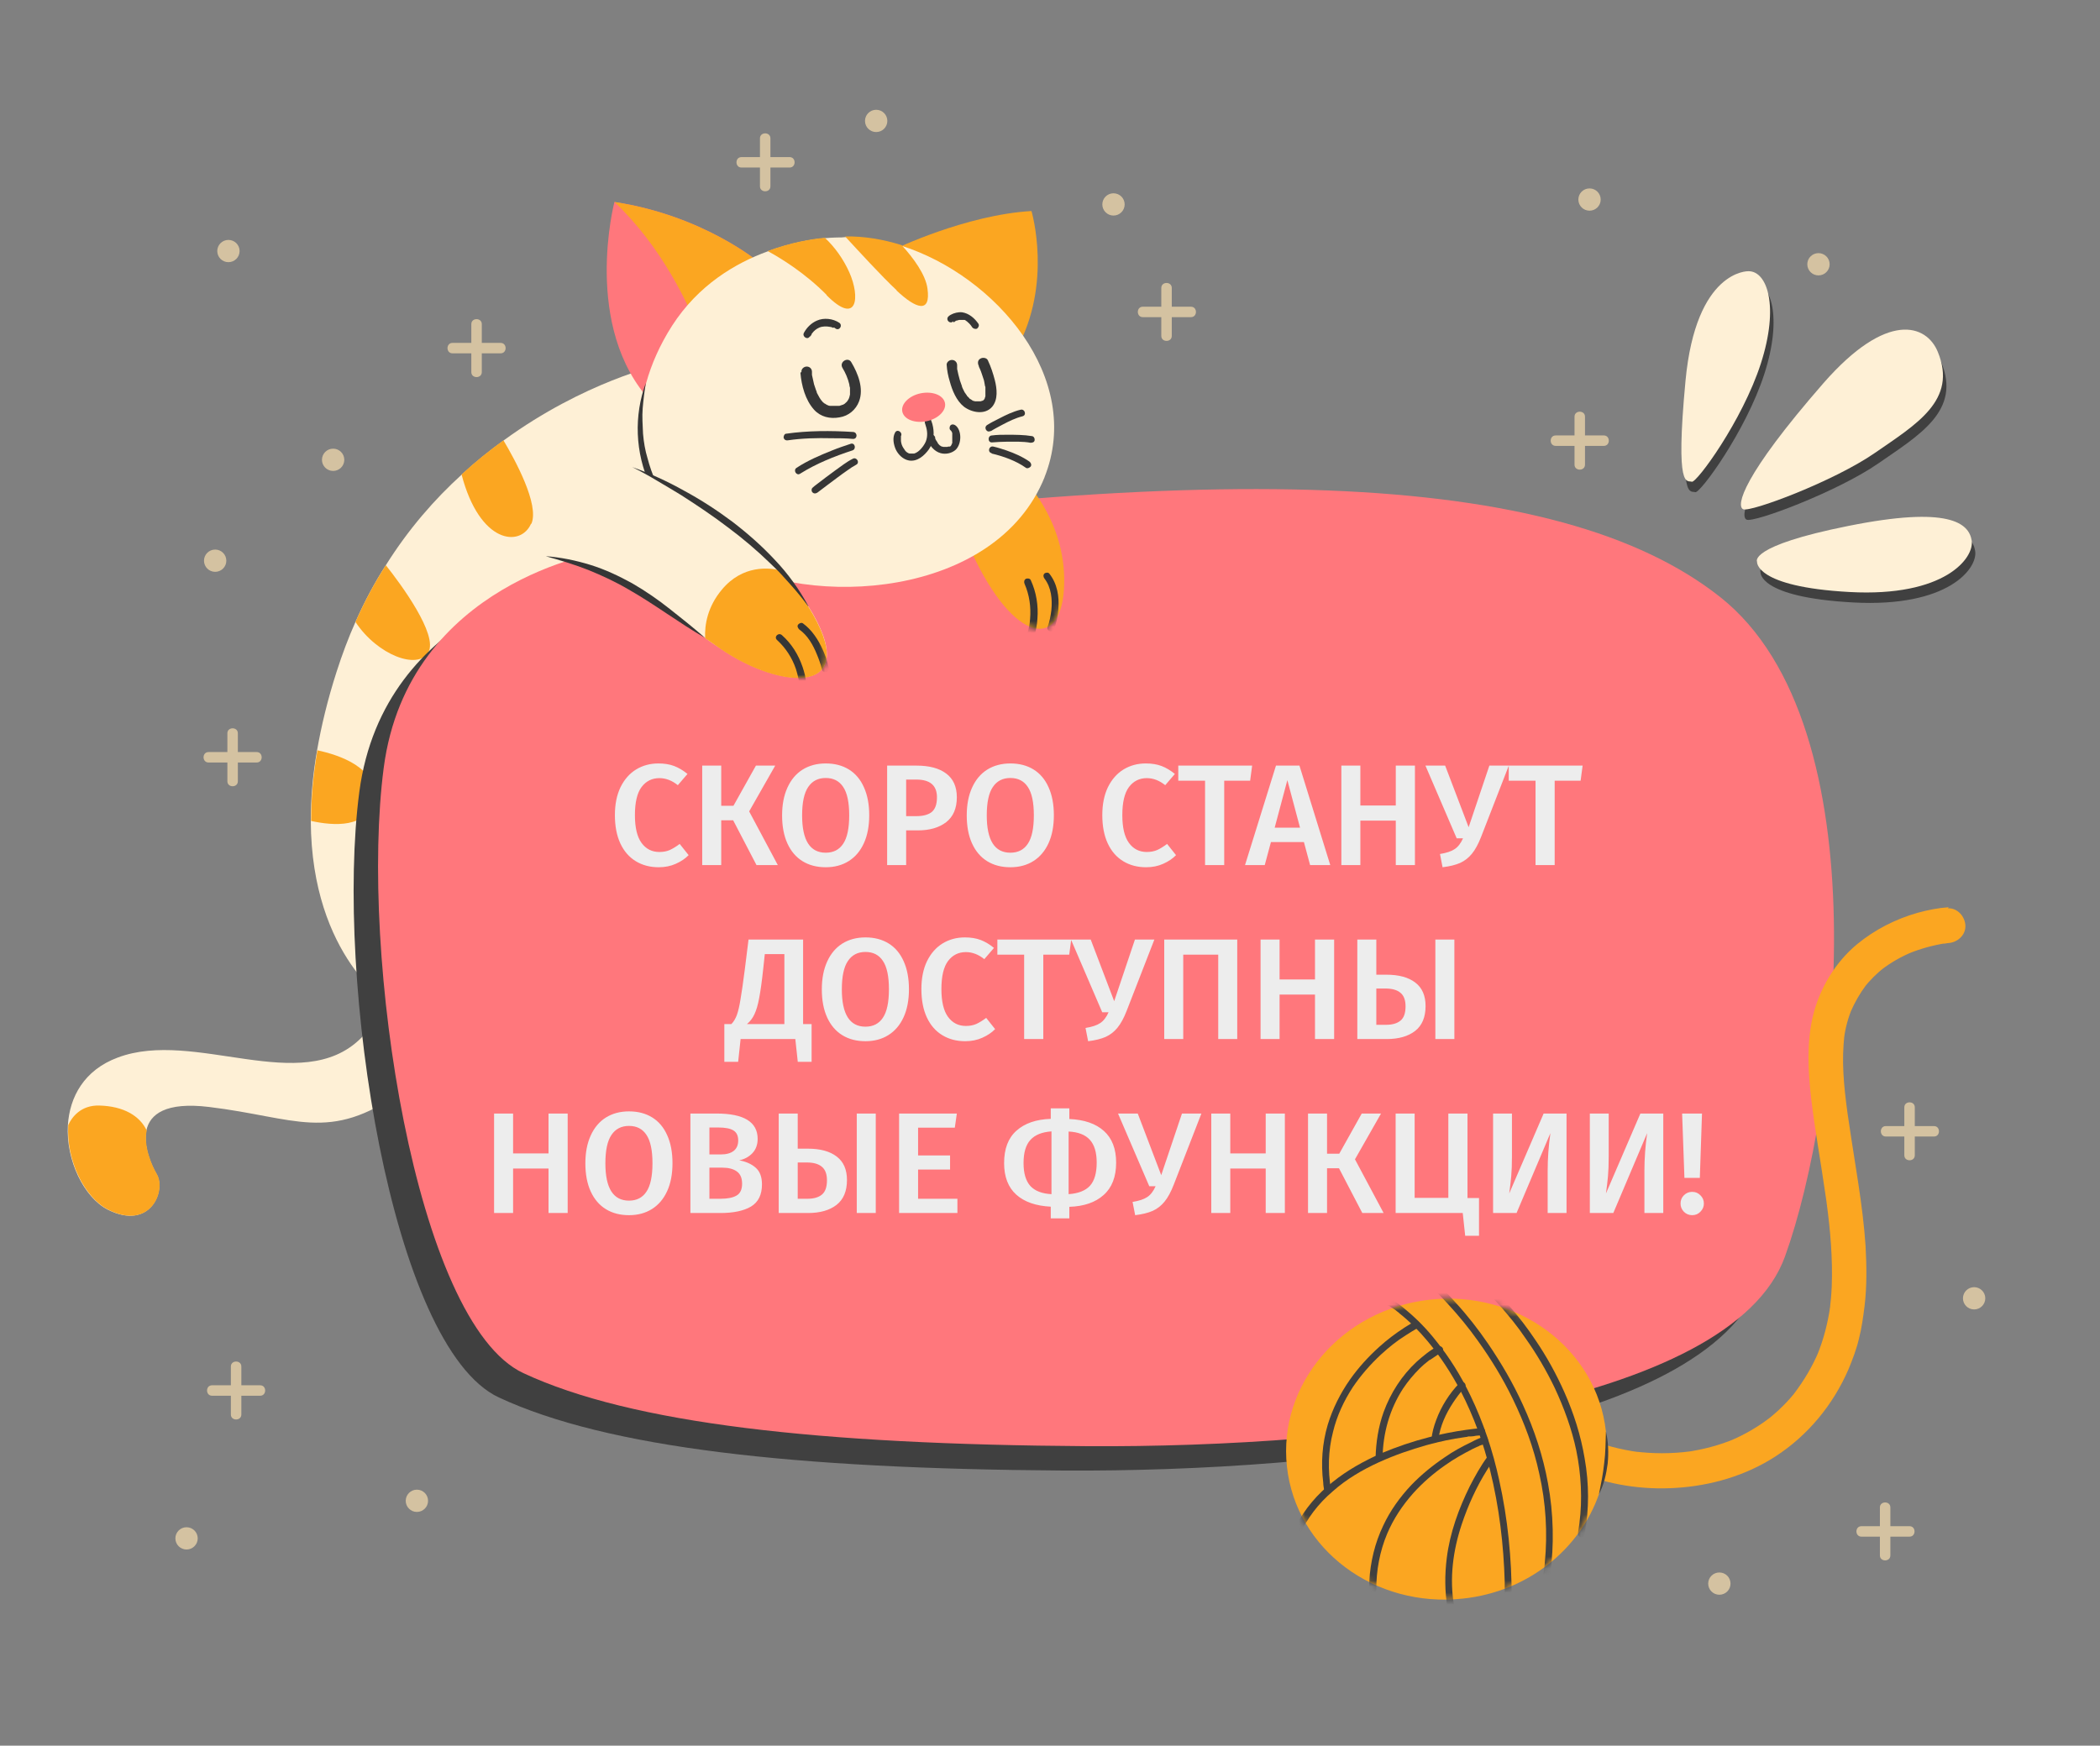 <svg width="350" height="291" viewBox="0 0 350 291" fill="none" xmlns="http://www.w3.org/2000/svg">
<rect x="0" y="0" width="350" height="291" fill="#808080" stroke="none"/>
<path d="M167.143 76.765C168.171 76.765 169.004 75.934 169.004 74.909C169.004 73.884 168.171 73.053 167.143 73.053C166.115 73.053 165.282 73.884 165.282 74.909C165.282 75.934 166.115 76.765 167.143 76.765Z" fill="#D4C2A1"/>
<path d="M329.021 218.285C330.049 218.285 330.882 217.454 330.882 216.429C330.882 215.404 330.049 214.573 329.021 214.573C327.993 214.573 327.16 215.404 327.16 216.429C327.16 217.454 327.993 218.285 329.021 218.285Z" fill="#D4C2A1"/>
<path d="M303.079 45.909C304.107 45.909 304.94 45.078 304.94 44.053C304.94 43.028 304.107 42.197 303.079 42.197C302.051 42.197 301.217 43.028 301.217 44.053C301.217 45.078 302.051 45.909 303.079 45.909Z" fill="#D4C2A1"/>
<path d="M286.56 265.845C287.588 265.845 288.421 265.014 288.421 263.989C288.421 262.964 287.588 262.133 286.56 262.133C285.532 262.133 284.698 262.964 284.698 263.989C284.698 265.014 285.532 265.845 286.56 265.845Z" fill="#D4C2A1"/>
<path d="M55.522 78.505C56.55 78.505 57.383 77.674 57.383 76.649C57.383 75.624 56.55 74.793 55.522 74.793C54.493 74.793 53.66 75.624 53.66 76.649C53.66 77.674 54.493 78.505 55.522 78.505Z" fill="#D4C2A1"/>
<path d="M35.861 95.325C36.889 95.325 37.722 94.495 37.722 93.469C37.722 92.444 36.889 91.613 35.861 91.613C34.833 91.613 33.999 92.444 33.999 93.469C33.999 94.495 34.833 95.325 35.861 95.325Z" fill="#D4C2A1"/>
<path d="M185.582 35.933C186.61 35.933 187.443 35.102 187.443 34.077C187.443 33.052 186.61 32.221 185.582 32.221C184.554 32.221 183.721 33.052 183.721 34.077C183.721 35.102 184.554 35.933 185.582 35.933Z" fill="#D4C2A1"/>
<path d="M146.029 22.013C147.057 22.013 147.89 21.183 147.89 20.157C147.89 19.132 147.057 18.301 146.029 18.301C145.001 18.301 144.167 19.132 144.167 20.157C144.167 21.183 145.001 22.013 146.029 22.013Z" fill="#D4C2A1"/>
<path d="M69.481 252.041C70.509 252.041 71.343 251.21 71.343 250.185C71.343 249.16 70.509 248.329 69.481 248.329C68.454 248.329 67.62 249.16 67.62 250.185C67.62 251.21 68.454 252.041 69.481 252.041Z" fill="#D4C2A1"/>
<path d="M31.091 258.305C32.119 258.305 32.953 257.474 32.953 256.449C32.953 255.424 32.119 254.593 31.091 254.593C30.063 254.593 29.23 255.424 29.23 256.449C29.23 257.474 30.063 258.305 31.091 258.305Z" fill="#D4C2A1"/>
<path d="M264.921 35.121C265.949 35.121 266.783 34.291 266.783 33.265C266.783 32.24 265.949 31.409 264.921 31.409C263.893 31.409 263.06 32.24 263.06 33.265C263.06 34.291 263.893 35.121 264.921 35.121Z" fill="#D4C2A1"/>
<path d="M38.071 43.705C39.099 43.705 39.933 42.874 39.933 41.849C39.933 40.824 39.099 39.993 38.071 39.993C37.043 39.993 36.21 40.824 36.21 41.849C36.21 42.874 37.043 43.705 38.071 43.705Z" fill="#D4C2A1"/>
<path d="M78.555 54.029V62.033C78.555 63.135 80.3 63.135 80.3 62.033V54.029C80.3 52.927 78.555 52.927 78.555 54.029Z" fill="#D4C2A1"/>
<path d="M75.414 58.901H83.441C84.546 58.901 84.546 57.161 83.441 57.161H75.414C74.309 57.161 74.309 58.901 75.414 58.901Z" fill="#D4C2A1"/>
<path d="M126.659 23.057V31.061C126.659 32.163 128.404 32.163 128.404 31.061V23.057C128.404 21.955 126.659 21.955 126.659 23.057Z" fill="#D4C2A1"/>
<path d="M123.576 27.929H131.603C132.709 27.929 132.709 26.189 131.603 26.189H123.576C122.471 26.189 122.471 27.929 123.576 27.929Z" fill="#D4C2A1"/>
<path d="M193.551 47.997V56.001C193.551 57.103 195.296 57.103 195.296 56.001V47.997C195.296 46.895 193.551 46.895 193.551 47.997Z" fill="#D4C2A1"/>
<path d="M190.468 52.869H198.495C199.6 52.869 199.6 51.129 198.495 51.129H190.468C189.363 51.129 189.363 52.869 190.468 52.869Z" fill="#D4C2A1"/>
<path d="M37.897 122.237V130.241C37.897 131.343 39.642 131.343 39.642 130.241V122.237C39.642 121.135 37.897 121.135 37.897 122.237Z" fill="#D4C2A1"/>
<path d="M34.756 127.109H42.783C43.888 127.109 43.888 125.369 42.783 125.369H34.756C33.651 125.369 33.651 127.109 34.756 127.109Z" fill="#D4C2A1"/>
<path d="M38.478 227.797V235.801C38.478 236.903 40.224 236.903 40.224 235.801V227.797C40.224 226.695 38.478 226.695 38.478 227.797Z" fill="#D4C2A1"/>
<path d="M35.338 232.669H43.365C44.47 232.669 44.47 230.929 43.365 230.929H35.338C34.233 230.929 34.233 232.669 35.338 232.669Z" fill="#D4C2A1"/>
<path d="M262.42 69.457V77.461C262.42 78.563 264.165 78.563 264.165 77.461V69.457C264.165 68.355 262.42 68.355 262.42 69.457Z" fill="#D4C2A1"/>
<path d="M259.279 74.329H267.306C268.411 74.329 268.411 72.589 267.306 72.589H259.279C258.174 72.589 258.174 74.329 259.279 74.329Z" fill="#D4C2A1"/>
<path d="M317.388 184.587V192.591C317.388 193.693 319.133 193.693 319.133 192.591V184.587C319.133 183.485 317.388 183.485 317.388 184.587Z" fill="#D4C2A1"/>
<path d="M314.305 189.459H322.332C323.437 189.459 323.437 187.719 322.332 187.719H314.305C313.2 187.719 313.2 189.459 314.305 189.459Z" fill="#D4C2A1"/>
<path d="M313.316 251.287V259.291C313.316 260.393 315.061 260.393 315.061 259.291V251.287C315.061 250.185 313.316 250.185 313.316 251.287Z" fill="#D4C2A1"/>
<path d="M310.233 256.159H318.26C319.365 256.159 319.365 254.419 318.26 254.419H310.233C309.128 254.419 309.128 256.159 310.233 256.159Z" fill="#D4C2A1"/>
<path d="M291.968 46.953C291.968 46.953 283.243 46.663 281.498 65.223C279.753 83.783 281.789 81.753 282.545 82.043C283.302 82.333 290.98 71.893 294.062 62.323C297.145 52.753 295.109 46.953 292.027 46.953H291.968Z" fill="#404040"/>
<path d="M323.553 60.409C321.692 55.827 315.119 53.449 304.474 65.629C290.922 81.173 289.933 86.045 291.096 86.625C292.259 87.205 306.219 81.985 313.083 77.229C319.947 72.473 326.869 68.471 323.553 60.409Z" fill="#404040"/>
<path d="M293.423 95.383C293.423 95.383 291.852 92.773 308.662 89.409C325.414 86.045 328.73 88.945 329.195 91.845C329.661 94.745 324.716 101.299 308.837 100.429C292.957 99.559 293.423 95.383 293.423 95.383Z" fill="#404040"/>
<path d="M291.387 45.213C291.387 45.213 282.662 44.923 280.917 63.483C279.172 82.043 281.208 80.013 281.964 80.303C282.72 80.593 290.398 70.153 293.481 60.583C296.564 51.013 294.528 45.213 291.445 45.213H291.387Z" fill="#FEF0D6"/>
<path d="M322.972 58.669C321.11 54.087 314.537 51.709 303.893 63.889C290.34 79.433 289.351 84.305 290.515 84.885C291.678 85.465 305.638 80.245 312.502 75.489C319.365 70.733 326.287 66.731 322.972 58.669Z" fill="#FEF0D6"/>
<path d="M292.841 93.643C292.841 93.643 291.271 91.033 308.081 87.669C324.833 84.305 328.148 87.205 328.614 90.105C329.079 93.005 324.135 99.559 308.255 98.689C292.376 97.819 292.841 93.643 292.841 93.643Z" fill="#FEF0D6"/>
<path d="M74.774 143.755C80.533 152.455 79.37 173.103 66.922 181.977C54.823 190.561 49.297 186.269 34.814 184.529C27.601 183.659 24.984 185.747 24.402 188.415C23.82 191.083 25.274 194.331 26.089 195.723C27.718 198.449 25.042 205.235 17.945 201.639C13.99 199.609 10.966 193.403 11.315 187.545C11.605 182.905 13.99 178.381 19.632 176.293C32.429 171.479 50.228 182.847 60.116 173.103C70.005 163.359 64.828 146.365 64.828 146.365L74.774 143.871V143.755Z" fill="#FEF0D6"/>
<path d="M24.46 188.415C23.878 191.083 25.333 194.331 26.147 195.723C27.776 198.449 25.1 205.235 18.004 201.639C14.048 199.609 11.024 193.403 11.373 187.545C11.954 186.269 13.467 184.181 16.608 184.297C20.563 184.413 23.297 185.979 24.46 188.473V188.415Z" fill="#FBA621"/>
<path d="M140.735 86.335L65.177 167.651C65.177 167.651 51.915 159.647 51.798 136.853C51.798 133.315 52.089 129.371 52.845 125.079C53.543 121.077 54.59 116.669 56.103 111.971C57.033 109.071 58.08 106.287 59.244 103.677C60.756 100.255 62.443 97.123 64.304 94.223C68.085 88.191 72.448 83.203 76.984 79.085C79.311 76.939 81.638 75.083 83.965 73.401C97.401 63.599 109.965 60.815 109.965 60.815L140.793 86.335H140.735Z" fill="#FEF0D6"/>
<path d="M88.501 87.321C86.756 91.265 79.951 90.685 76.926 79.085C79.253 76.939 81.58 75.083 83.906 73.401C85.768 76.533 89.956 84.131 88.56 87.321H88.501Z" fill="#FBA621"/>
<path d="M71.4 108.723C69.714 111.739 62.908 109.245 59.244 103.677C60.756 100.255 62.443 97.123 64.304 94.223C66.805 97.355 73.029 105.823 71.4 108.723Z" fill="#FBA621"/>
<path d="M62.152 133.257C61.338 138.129 55.521 137.665 51.856 136.853C51.856 133.315 52.147 129.371 52.903 125.079C56.452 125.833 63.083 127.979 62.21 133.257H62.152Z" fill="#FBA621"/>
<path d="M96.238 96.079C96.238 96.079 63.955 101.009 59.883 132.039C55.812 163.069 65.118 224.549 83.15 232.959C101.182 241.369 132.301 244.849 177.089 245.139C221.878 245.429 284.407 238.469 293.423 213.529C302.439 188.589 309.709 125.079 282.662 103.619C255.614 82.159 197.448 80.129 96.238 96.079Z" fill="#404040"/>
<path d="M100.309 92.019C100.309 92.019 68.027 96.949 63.955 127.979C59.884 159.009 69.19 220.489 87.222 228.899C105.254 237.309 136.373 240.789 181.161 241.079C225.949 241.369 288.479 234.409 297.494 209.469C306.51 184.529 313.781 121.019 286.734 99.559C259.686 78.099 201.519 76.069 100.309 92.019Z" fill="#FF777C"/>
<path d="M171.215 80.593C171.215 80.593 178.02 87.669 177.322 98.283C176.624 108.897 168.307 106.751 161.327 90.685L171.273 80.593H171.215Z" fill="#FBA621"/>
<mask id="mask0_177_333" style="mask-type:luminance" maskUnits="userSpaceOnUse" x="161" y="80" width="17" height="25">
<path d="M171.215 80.593C171.215 80.593 178.02 87.669 177.322 98.283C176.624 108.897 168.307 106.751 161.327 90.685L171.273 80.593H171.215Z" fill="white"/>
</mask>
<g mask="url(#mask0_177_333)">
<path d="M172.32 106.113C172.669 105.185 172.844 104.141 172.902 103.155C173.076 100.951 172.727 98.748 171.797 96.718C171.68 96.427 171.273 96.37 170.982 96.486C170.691 96.659 170.633 97.007 170.75 97.297C171.564 99.153 171.855 101.183 171.68 103.213C171.622 104.083 171.448 104.953 171.157 105.765C170.924 106.461 172.029 106.751 172.262 106.055L172.32 106.113Z" fill="#363636"/>
<path d="M175.694 104.837C176.101 103.793 176.334 102.633 176.392 101.531C176.566 99.444 176.217 97.297 174.879 95.615C174.705 95.383 174.24 95.442 174.065 95.615C173.832 95.847 173.891 96.195 174.065 96.427C175.228 97.936 175.403 99.907 175.228 101.705C175.112 102.633 174.938 103.619 174.589 104.547C174.472 104.837 174.705 105.185 174.996 105.243C175.345 105.359 175.577 105.127 175.694 104.837Z" fill="#363636"/>
</g>
<path d="M149.053 41.559C149.053 41.559 160.919 35.817 171.913 35.179C171.913 35.179 175.519 47.301 169.353 58.321L149.053 41.559Z" fill="#FBA621"/>
<path d="M126.543 43.763L116.887 56.233L108.569 67.021C96.936 54.551 102.404 33.671 102.404 33.671C117.294 35.933 126.543 43.763 126.543 43.763Z" fill="#FF777C"/>
<path d="M126.543 43.763L116.887 56.233C114.851 50.839 110.314 41.153 102.404 33.671C117.294 35.933 126.543 43.763 126.543 43.763Z" fill="#FBA621"/>
<path d="M174.123 79.491C165.98 99.791 134.802 101.531 120.493 93.005C116.363 90.511 113.106 87.495 110.779 84.015C106.882 78.157 105.719 71.081 107.697 63.831C108.569 60.699 109.965 57.509 112.001 54.319C116.363 47.533 122.529 43.879 127.939 41.907C131.836 40.457 135.326 39.877 137.478 39.703C138.874 39.587 139.688 39.587 139.688 39.587C140.095 39.587 140.444 39.587 140.852 39.529C143.934 39.471 147.134 39.993 150.275 40.979C165.921 45.967 180.696 63.077 174.065 79.607L174.123 79.491Z" fill="#FEF0D6"/>
<path d="M120.493 93.005C117.876 91.729 115.491 90.047 113.397 88.017C112.35 86.973 111.419 85.871 110.547 84.711C109.733 83.493 108.976 82.217 108.337 80.883C107.115 78.215 106.417 75.315 106.301 72.357C106.184 69.457 106.65 66.499 107.639 63.831C107.406 65.223 107.231 66.673 107.115 68.065C106.999 69.457 107.115 70.907 107.173 72.299C107.29 73.691 107.522 75.083 107.929 76.417C108.278 77.751 108.744 79.085 109.325 80.361C110.489 82.913 112.059 85.233 113.979 87.379C115.898 89.467 118.05 91.323 120.377 93.005H120.493Z" fill="#363636"/>
<path d="M137.769 49.157C134.162 45.503 130.091 43.009 127.938 41.849C131.836 40.399 135.326 39.819 137.478 39.645C139.106 41.153 140.561 43.183 141.549 45.387C143.411 49.563 142.887 54.377 137.769 49.215V49.157Z" fill="#FBA621"/>
<path d="M149.46 48.403C147.017 46.141 142.829 41.559 140.852 39.413C143.934 39.355 147.134 39.877 150.275 40.863C152.194 42.951 154.288 45.793 154.579 48.113C155.161 52.347 152.659 51.477 149.402 48.403H149.46Z" fill="#FBA621"/>
<path d="M135.035 56.117C135.035 56.059 135.093 56.001 135.151 55.943C135.151 55.885 135.268 55.827 135.268 55.711C135.268 55.711 135.268 55.653 135.326 55.595C135.675 55.131 136.024 54.841 136.547 54.609C137.071 54.377 137.769 54.377 138.351 54.493C138.467 54.493 138.641 54.551 138.758 54.609C138.758 54.609 138.99 54.725 138.874 54.609C138.874 54.609 138.932 54.609 138.99 54.609C139.107 54.609 139.165 54.725 139.281 54.783C139.921 55.189 140.503 54.203 139.863 53.797C138.816 53.101 137.304 52.927 136.14 53.449C135.21 53.855 134.453 54.609 133.988 55.479C133.639 56.117 134.628 56.755 134.977 56.059L135.035 56.117Z" fill="#363636"/>
<path d="M158.942 53.739C158.825 53.797 159.058 53.623 158.942 53.739C159 53.739 159.116 53.623 159.174 53.565C159.232 53.565 159.291 53.507 159.349 53.449C159.349 53.449 159.349 53.449 159.291 53.449C159.291 53.449 159.349 53.449 159.407 53.449C159.523 53.449 159.756 53.333 159.872 53.333C159.872 53.333 159.989 53.333 160.047 53.333C160.163 53.333 160.221 53.333 160.338 53.333C160.338 53.333 160.454 53.333 160.512 53.333C160.512 53.333 160.628 53.333 160.687 53.333H160.745C160.861 53.333 160.977 53.449 161.036 53.507C161.094 53.507 161.152 53.565 161.21 53.623C161.152 53.623 161.326 53.681 161.326 53.739C161.617 53.971 161.85 54.261 162.024 54.551C162.199 54.783 162.548 54.899 162.839 54.783C163.071 54.609 163.246 54.261 163.071 53.971C162.432 53.043 161.501 52.231 160.338 52.057C159.698 51.999 159 52.173 158.476 52.463C158.36 52.521 158.185 52.637 158.069 52.753C157.836 52.985 157.836 53.333 158.069 53.565C158.302 53.797 158.651 53.797 158.883 53.565L158.942 53.739Z" fill="#363636"/>
<path d="M133.406 62.149C133.581 64.295 134.221 66.673 135.675 68.297C136.78 69.515 138.35 69.863 139.921 69.573C141.433 69.341 142.655 68.297 143.178 66.905C143.993 64.759 143.004 62.265 141.899 60.409C141.375 59.423 139.863 60.293 140.386 61.279C140.91 62.149 141.317 63.077 141.55 64.063C141.55 64.237 141.608 64.469 141.666 64.643C141.666 64.527 141.666 64.759 141.666 64.817C141.666 64.933 141.666 65.049 141.666 65.107C141.666 65.281 141.666 65.455 141.666 65.629C141.666 65.687 141.666 65.861 141.666 65.687C141.666 65.803 141.666 65.861 141.608 65.977C141.608 66.093 141.55 66.267 141.491 66.383C141.491 66.267 141.491 66.557 141.491 66.383C141.491 66.441 141.433 66.557 141.375 66.615C141.317 66.731 141.259 66.847 141.142 66.963C141.084 67.021 141.026 67.079 140.968 67.137C140.968 67.137 140.852 67.195 140.852 67.253C140.735 67.369 140.968 67.195 140.852 67.253C140.735 67.311 140.619 67.427 140.444 67.485C140.386 67.485 140.328 67.485 140.27 67.543C140.154 67.543 139.979 67.659 139.863 67.659C139.805 67.659 139.688 67.659 139.63 67.659C139.456 67.659 139.572 67.659 139.63 67.659C139.456 67.659 139.339 67.659 139.165 67.659C138.99 67.659 138.874 67.659 138.699 67.659C138.641 67.659 138.525 67.659 138.467 67.659C138.641 67.659 138.467 67.659 138.35 67.659C138.176 67.659 138.06 67.601 137.943 67.543C137.769 67.543 138.06 67.601 137.943 67.543C137.885 67.543 137.827 67.485 137.711 67.427C137.711 67.427 137.594 67.369 137.536 67.311C137.478 67.311 137.362 67.137 137.478 67.311C137.362 67.195 137.245 67.137 137.129 67.021C137.013 66.905 136.954 66.789 136.838 66.673C136.838 66.615 136.722 66.557 136.722 66.499C136.547 66.267 136.431 65.977 136.256 65.687C136.256 65.629 136.198 65.571 136.14 65.513C136.14 65.513 136.14 65.455 136.14 65.397C136.082 65.223 136.024 65.107 135.966 64.933C135.849 64.643 135.791 64.353 135.675 64.063C135.558 63.541 135.442 63.019 135.326 62.497C135.326 62.381 135.326 62.323 135.326 62.207C135.326 62.033 135.326 62.439 135.326 62.265C135.326 62.265 135.326 62.207 135.326 62.149C135.326 62.091 135.326 62.033 135.326 61.975C135.326 61.511 134.977 61.105 134.453 61.105C133.988 61.105 133.523 61.511 133.581 61.975L133.406 62.149Z" fill="#363636"/>
<path d="M157.778 60.815C157.836 61.743 158.011 62.671 158.301 63.599C158.709 65.107 159.407 66.789 160.628 67.775C161.908 68.761 164.118 69.225 165.34 67.833C166.387 66.615 166.154 64.759 165.805 63.367C165.514 62.265 165.165 61.163 164.642 60.061C164.467 59.655 163.827 59.539 163.42 59.771C162.955 60.003 162.897 60.525 163.129 60.989C163.129 61.047 163.129 61.105 163.187 61.163C163.071 60.931 163.246 61.337 163.187 61.163C163.187 61.279 163.246 61.337 163.304 61.453C163.536 61.975 163.711 62.555 163.885 63.077C164.002 63.367 164.06 63.715 164.118 64.063C164.118 64.237 164.176 64.353 164.234 64.527C164.234 64.585 164.234 64.701 164.234 64.759C164.234 64.527 164.234 64.759 164.234 64.875C164.234 65.223 164.234 65.513 164.234 65.861C164.234 65.919 164.234 65.977 164.234 66.035C164.234 66.151 164.118 66.325 164.118 66.441C164.118 66.209 164.118 66.383 164.118 66.441C164.118 66.441 164.06 66.557 164.002 66.615C163.944 66.731 164.118 66.499 164.002 66.615C164.002 66.615 163.885 66.731 163.827 66.789C163.885 66.789 163.944 66.615 163.827 66.789C163.595 66.847 163.769 66.789 163.827 66.789C163.653 66.789 163.536 66.905 163.362 66.905C163.595 66.905 163.362 66.905 163.246 66.905C163.187 66.905 163.071 66.905 163.013 66.905C163.013 66.905 162.722 66.905 162.838 66.905C162.955 66.905 162.664 66.905 162.606 66.905C162.548 66.905 162.431 66.905 162.373 66.847C162.373 66.847 162.315 66.847 162.257 66.847C162.14 66.847 162.373 66.905 162.257 66.847C162.082 66.789 161.966 66.673 161.791 66.557C161.791 66.557 161.733 66.557 161.675 66.499C161.617 66.499 161.559 66.383 161.501 66.325C161.384 66.209 161.268 66.093 161.152 65.977C161.152 65.977 161.152 65.919 161.093 65.861C161.035 65.745 161.21 65.977 161.093 65.861C161.093 65.803 160.977 65.745 160.977 65.687C160.861 65.513 160.744 65.397 160.686 65.223C160.628 65.049 160.512 64.933 160.454 64.759C160.454 64.701 160.395 64.585 160.337 64.527C160.337 64.527 160.337 64.469 160.337 64.411C160.337 64.469 160.337 64.527 160.337 64.411C160.221 64.063 160.105 63.773 159.988 63.425C159.814 62.787 159.639 62.149 159.523 61.511C159.523 61.395 159.523 61.279 159.523 61.163C159.523 61.047 159.523 61.395 159.523 61.221V61.105C159.523 61.047 159.523 60.931 159.523 60.873C159.523 60.409 159.174 60.003 158.65 60.003C158.185 60.003 157.72 60.409 157.778 60.873V60.815Z" fill="#363636"/>
<path d="M142.189 72.009C138.467 71.777 134.686 71.777 131.021 72.299C130.731 72.299 130.556 72.763 130.614 72.995C130.731 73.343 131.021 73.459 131.312 73.401C133.697 73.053 136.14 72.995 138.583 73.053C139.805 73.053 140.968 73.053 142.189 73.169C142.946 73.169 142.946 72.067 142.189 72.009Z" fill="#363636"/>
<path d="M141.782 73.981C140.735 74.329 139.688 74.677 138.7 75.083C136.664 75.895 134.628 76.765 132.767 77.983C132.127 78.389 132.767 79.375 133.348 78.969C136.024 77.287 139.049 76.069 142.073 75.083C142.771 74.851 142.48 73.749 141.782 73.981Z" fill="#363636"/>
<path d="M136.256 82.101C136.896 81.637 137.303 81.289 137.943 80.825C139.048 80.013 140.154 79.143 141.259 78.389C141.724 78.041 142.189 77.751 142.713 77.461C143.353 77.113 142.771 76.127 142.131 76.475C141.084 76.997 140.154 77.751 139.165 78.448C138.118 79.201 137.071 80.013 136.082 80.767C135.849 80.942 135.617 81.115 135.442 81.289C135.209 81.463 135.209 81.927 135.442 82.101C135.675 82.333 136.024 82.275 136.256 82.101Z" fill="#363636"/>
<path d="M165.107 71.893C165.747 71.487 166.445 71.139 167.085 70.791C168.19 70.211 169.237 69.689 170.4 69.399C171.157 69.225 170.808 68.123 170.11 68.297C168.888 68.587 167.667 69.167 166.561 69.747C165.863 70.095 165.165 70.443 164.526 70.849C163.886 71.255 164.467 72.241 165.107 71.835V71.893Z" fill="#363636"/>
<path d="M165.34 73.749C166.154 73.691 166.969 73.633 167.783 73.633C169.063 73.633 170.517 73.575 171.738 73.807C172.029 73.807 172.378 73.749 172.436 73.401C172.495 73.111 172.32 72.763 172.029 72.705C170.633 72.473 169.237 72.473 167.841 72.473C167.027 72.473 166.154 72.473 165.34 72.589C164.584 72.589 164.584 73.807 165.34 73.749Z" fill="#363636"/>
<path d="M165.282 75.605C167.259 76.069 169.353 76.823 170.982 77.983C171.215 78.157 171.622 77.983 171.796 77.751C171.971 77.461 171.796 77.113 171.564 76.939C170.4 76.127 169.062 75.547 167.725 75.083C167.027 74.851 166.329 74.619 165.572 74.445C164.816 74.271 164.525 75.373 165.282 75.547V75.605Z" fill="#363636"/>
<path d="M154.521 73.169C154.87 74.213 155.684 75.257 156.789 75.547C157.662 75.779 158.651 75.547 159.291 74.967C159.814 74.445 160.047 73.633 160.047 72.879C160.047 72.183 159.814 71.313 159.232 70.907C159 70.733 158.651 70.675 158.418 70.907C158.244 71.081 158.185 71.545 158.418 71.719C158.418 71.719 158.476 71.777 158.534 71.835C158.476 71.719 158.593 71.893 158.534 71.835C158.534 71.835 158.709 72.125 158.709 72.183C158.709 72.183 158.709 72.241 158.709 72.299C158.709 72.299 158.709 72.415 158.709 72.473C158.709 72.531 158.709 72.589 158.709 72.647C158.709 72.647 158.709 72.705 158.709 72.763C158.709 72.647 158.709 72.937 158.709 72.763C158.709 72.879 158.709 73.053 158.709 73.169C158.709 73.227 158.709 73.285 158.709 73.401C158.709 73.285 158.709 73.517 158.709 73.401C158.709 73.401 158.709 73.459 158.709 73.517C158.709 73.575 158.709 73.633 158.709 73.749C158.709 73.865 158.709 73.807 158.709 73.865C158.709 73.923 158.651 73.981 158.593 74.039C158.593 74.039 158.593 74.097 158.593 74.155C158.593 74.155 158.476 74.271 158.476 74.329C158.476 74.329 158.36 74.445 158.302 74.445C158.302 74.445 158.244 74.445 158.185 74.445C158.185 74.445 158.185 74.445 158.127 74.445C158.069 74.445 157.953 74.445 157.895 74.503H157.778C157.662 74.503 157.604 74.503 157.487 74.503C157.487 74.503 157.429 74.503 157.371 74.503C157.371 74.503 157.371 74.503 157.313 74.503C157.255 74.503 157.138 74.503 157.08 74.445C157.08 74.445 157.022 74.445 156.964 74.445C156.848 74.445 157.08 74.503 156.964 74.445C156.906 74.445 156.848 74.387 156.789 74.329C156.789 74.329 156.731 74.329 156.673 74.271C156.557 74.213 156.499 74.097 156.382 73.981C156.382 73.981 156.266 73.865 156.266 73.807C156.266 73.807 156.266 73.749 156.208 73.691C156.091 73.517 155.917 73.285 155.859 73.053C155.859 72.995 155.917 73.227 155.859 73.053C155.859 73.053 155.859 72.995 155.859 72.937C155.859 72.937 155.859 72.937 155.859 72.879C155.742 72.589 155.452 72.357 155.161 72.473C154.87 72.589 154.637 72.879 154.754 73.169H154.521Z" fill="#363636"/>
<path d="M153.823 69.747C153.881 69.863 153.939 69.979 153.998 70.095C153.998 70.153 154.056 70.211 154.114 70.269C154.114 70.269 154.23 70.501 154.114 70.385C154.172 70.559 154.23 70.733 154.288 70.965C154.579 71.835 154.637 72.763 154.288 73.633C154.056 74.155 153.707 74.619 153.3 75.025C153.125 75.199 152.892 75.373 152.66 75.489C152.543 75.547 152.485 75.547 152.369 75.605C152.369 75.605 152.311 75.605 152.253 75.605C152.253 75.605 152.02 75.605 152.136 75.605C152.02 75.605 151.962 75.605 151.845 75.605C151.845 75.605 151.729 75.605 151.671 75.605C151.438 75.605 151.438 75.547 151.206 75.431C150.973 75.315 150.74 74.967 150.566 74.677C150.333 74.329 150.217 73.981 150.159 73.517C150.159 73.459 150.159 73.401 150.159 73.285C150.159 73.169 150.159 73.111 150.159 72.995C150.159 72.995 150.159 72.879 150.159 72.821C150.159 72.821 150.159 72.763 150.159 72.705C150.159 72.589 150.159 72.821 150.159 72.705C150.508 72.067 149.519 71.429 149.17 72.125C148.704 72.995 148.937 74.097 149.286 74.909C149.693 75.779 150.508 76.591 151.496 76.765C152.892 76.997 154.056 75.953 154.812 74.909C155.568 73.807 155.743 72.473 155.51 71.197C155.394 70.501 155.103 69.747 154.696 69.109C154.288 68.471 153.3 69.109 153.707 69.689L153.823 69.747Z" fill="#363636"/>
<path d="M157.488 67.137C157.779 68.413 156.383 69.805 154.463 70.211C152.485 70.617 150.682 69.921 150.391 68.645C150.101 67.369 151.497 65.977 153.416 65.571C155.394 65.165 157.197 65.861 157.488 67.137Z" fill="#FF777C"/>
<path d="M90.887 92.715C102.636 94.687 108.569 99.965 117.527 106.345C118.283 106.925 119.098 107.447 119.97 108.027C130.324 115.161 144.051 115.973 134.686 101.009C133.348 98.863 131.778 96.891 130.149 95.035C120.086 83.841 105.37 77.809 105.37 77.809" fill="#FEF0D6"/>
<path d="M119.97 108.085C119.156 107.505 118.342 106.925 117.527 106.403C117.411 104.141 117.934 101.125 120.319 98.283C123.809 94.107 128.23 94.629 130.149 95.093C131.836 96.949 133.349 98.921 134.686 101.067C144.051 116.031 130.266 115.219 119.97 108.085Z" fill="#FBA621"/>
<mask id="mask1_177_333" style="mask-type:luminance" maskUnits="userSpaceOnUse" x="117" y="94" width="21" height="20">
<path d="M119.97 108.085C119.156 107.505 118.342 106.925 117.527 106.403C117.411 104.141 117.934 101.125 120.319 98.283C123.809 94.107 128.23 94.629 130.149 95.093C131.836 96.949 133.349 98.921 134.686 101.067C144.051 116.031 130.266 115.219 119.97 108.085Z" fill="white"/>
</mask>
<g mask="url(#mask1_177_333)">
<path d="M134.338 113.943C134.338 113.015 134.047 112.029 133.756 111.159C133.058 109.129 131.953 107.331 130.324 105.881C129.742 105.359 128.928 106.171 129.51 106.693C130.964 108.027 132.011 109.651 132.651 111.507C132.825 112.087 133 112.725 133.116 113.305V113.421C133.116 113.479 133.116 113.595 133.116 113.653C133.116 113.711 133.116 113.769 133.116 113.827C133.116 114.581 134.338 114.581 134.279 113.827L134.338 113.943Z" fill="#363636"/>
<path d="M138.118 111.217C137.886 110.231 137.537 109.245 137.129 108.317C136.373 106.635 135.326 105.011 133.814 103.909C133.581 103.735 133.174 103.909 133 104.141C132.825 104.431 133 104.721 133.232 104.953C134.628 105.939 135.501 107.505 136.141 109.071C136.49 109.883 136.78 110.753 137.013 111.623C137.188 112.377 138.293 112.029 138.118 111.333V111.217Z" fill="#363636"/>
</g>
<path d="M90.887 92.715C93.388 92.889 95.947 93.411 98.39 94.165C100.833 94.919 103.16 96.021 105.37 97.239C107.581 98.515 109.675 99.965 111.652 101.531C113.63 103.097 115.608 104.663 117.527 106.345C115.317 105.069 113.223 103.677 111.129 102.285C109.035 100.893 106.941 99.501 104.789 98.283C102.636 97.007 100.368 95.963 98.099 95.035C95.773 94.107 93.388 93.411 90.945 92.715H90.887Z" fill="#363636"/>
<path d="M134.686 101.067C133.755 99.791 132.767 98.573 131.72 97.413C131.196 96.833 130.673 96.253 130.149 95.673C129.626 95.093 129.044 94.571 128.462 93.991C126.194 91.787 123.809 89.757 121.308 87.901C118.807 85.987 116.189 84.247 113.572 82.565C112.234 81.753 110.896 80.941 109.5 80.129C108.162 79.317 106.766 78.563 105.37 77.867C108.337 78.911 111.245 80.245 114.037 81.811C116.829 83.319 119.505 85.059 122.064 86.973C124.565 88.887 127.008 91.033 129.16 93.353C131.371 95.673 133.232 98.283 134.744 101.067H134.686Z" fill="#363636"/>
<path d="M324.775 151.237C323.03 151.353 321.285 151.701 319.598 152.165C315.934 153.209 312.502 154.949 309.535 157.385C305.871 160.401 303.253 164.809 302.148 169.391C301.101 173.857 301.334 178.555 301.857 183.079C302.497 188.473 303.486 193.809 304.242 199.145C304.358 199.783 304.417 200.479 304.533 201.117C304.533 200.885 304.475 200.595 304.417 200.363C305.057 205.061 305.464 209.759 305.289 214.457C305.231 215.791 305.115 217.067 304.94 218.401C304.94 218.169 304.998 217.879 305.057 217.647C304.649 220.489 303.951 223.273 302.846 225.941C302.963 225.709 303.021 225.477 303.137 225.245C302.09 227.739 300.694 230.117 299.007 232.321C299.182 232.147 299.298 231.915 299.473 231.741C298.018 233.655 296.273 235.337 294.412 236.787C294.587 236.613 294.819 236.497 294.994 236.323C292.958 237.889 290.747 239.165 288.421 240.151C288.653 240.035 288.886 239.977 289.119 239.861C286.501 240.963 283.768 241.659 280.917 242.065C281.15 242.065 281.441 242.007 281.673 241.949C278.591 242.355 275.392 242.355 272.309 241.949C272.541 241.949 272.832 242.007 273.065 242.065C270.215 241.659 267.365 240.963 264.689 239.861C264.049 239.571 263.002 239.861 262.42 240.151C261.839 240.499 261.257 241.195 261.082 241.891C260.908 242.645 260.966 243.457 261.373 244.153C261.839 244.849 262.362 245.197 263.118 245.487C268.179 247.517 273.763 248.387 279.231 248.039C285.105 247.691 290.922 246.009 295.866 242.819C301.334 239.281 305.522 234.177 308.081 228.261C308.779 226.579 309.419 224.897 309.826 223.157C310.292 221.359 310.524 219.561 310.757 217.763C311.164 214.399 311.106 211.035 310.931 207.729C310.466 200.769 309.128 193.925 308.139 187.023C308.023 186.269 307.907 185.457 307.79 184.703C307.79 184.935 307.849 185.225 307.907 185.457C307.325 181.165 306.86 176.699 307.441 172.407C307.441 172.639 307.383 172.929 307.325 173.161C307.558 171.363 308.023 169.623 308.721 167.999C308.605 168.231 308.546 168.463 308.43 168.695C309.128 167.071 310.001 165.563 311.048 164.171C310.873 164.345 310.757 164.577 310.582 164.751C311.629 163.417 312.851 162.199 314.13 161.213C313.956 161.387 313.723 161.503 313.549 161.677C315.119 160.459 316.864 159.473 318.668 158.719C318.435 158.835 318.202 158.893 317.97 159.009C320.064 158.139 322.216 157.559 324.426 157.211C324.193 157.211 323.903 157.269 323.67 157.327C324.019 157.327 324.31 157.269 324.659 157.211C326.171 157.153 327.625 155.935 327.567 154.311C327.509 152.803 326.287 151.353 324.659 151.411L324.775 151.237Z" fill="#FBA621"/>
<path d="M267.655 238.643C267.83 240.209 267.83 241.775 267.713 243.283C267.539 245.255 267.132 247.227 266.492 249.083C263.293 258.247 254.684 265.323 243.865 266.483C229.149 268.107 216.003 258.305 214.491 244.501C212.978 230.755 223.623 218.285 238.281 216.661C252.939 215.037 266.143 224.839 267.655 238.643Z" fill="#FBA621"/>
<mask id="mask2_177_333" style="mask-type:luminance" maskUnits="userSpaceOnUse" x="214" y="216" width="54" height="51">
<path d="M267.655 238.643C269.167 252.389 258.523 264.859 243.865 266.483C229.149 268.107 216.003 258.305 214.491 244.501C212.978 230.755 223.623 218.285 238.281 216.661C252.939 215.037 266.143 224.839 267.655 238.643Z" fill="white"/>
</mask>
<g mask="url(#mask2_177_333)">
<path d="M231.359 217.589C231.534 217.705 231.708 217.821 231.883 217.937C232.115 218.053 232.29 218.227 232.522 218.343C232.639 218.459 232.755 218.517 232.871 218.633C232.93 218.633 232.988 218.749 233.104 218.807C232.93 218.691 233.162 218.807 233.22 218.923C234.907 220.257 236.478 221.823 237.874 223.505C239.968 225.999 241.887 228.899 243.458 231.915C245.61 236.091 247.239 240.557 248.344 245.081C249.856 251.171 250.612 257.493 250.787 263.757C250.787 264.627 250.787 265.555 250.787 266.425C250.787 267.179 251.95 267.179 251.95 266.425C251.95 259.813 251.31 253.201 249.856 246.705C248.809 241.891 247.239 237.135 245.086 232.669C243.516 229.421 241.596 226.289 239.328 223.505C237.874 221.649 236.245 219.967 234.442 218.459C233.686 217.821 232.871 217.125 231.941 216.661C231.301 216.313 230.719 217.299 231.359 217.647V217.589Z" fill="#404040"/>
<path d="M239.154 215.153C239.91 215.849 240.608 216.603 241.306 217.357C243.109 219.329 244.796 221.359 246.308 223.505C248.518 226.579 250.496 229.827 252.125 233.191C254.044 237.135 255.615 241.311 256.545 245.661C257.651 250.533 257.941 255.521 257.476 260.451C257.418 261.089 257.36 261.727 257.243 262.365C257.243 262.655 257.302 263.003 257.651 263.061C257.941 263.119 258.349 262.945 258.349 262.655C259.047 257.551 258.93 252.331 258 247.285C257.185 242.761 255.731 238.353 253.812 234.177C252.183 230.581 250.205 227.217 247.995 223.969C246.366 221.591 244.563 219.271 242.585 217.125C241.713 216.197 240.899 215.211 239.91 214.341C239.386 213.819 238.514 214.631 239.095 215.153H239.154Z" fill="#404040"/>
<path d="M248.227 215.791C248.867 216.429 249.449 217.067 250.031 217.705C251.543 219.445 252.939 221.127 254.219 223.041C256.08 225.651 257.709 228.435 259.105 231.335C260.675 234.699 261.955 238.179 262.711 241.775C263.525 245.777 263.758 249.895 263.234 253.955C263.176 254.477 263.06 254.999 263.002 255.521C263.002 255.811 263.06 256.159 263.409 256.217C263.7 256.275 264.049 256.101 264.107 255.811C264.863 251.635 264.863 247.343 264.107 243.109C263.467 239.281 262.304 235.627 260.733 232.089C259.395 229.073 257.767 226.115 255.905 223.389C254.509 221.301 252.997 219.329 251.31 217.415C250.612 216.603 249.856 215.733 249.042 214.979C248.518 214.457 247.704 215.269 248.227 215.791Z" fill="#404040"/>
<path d="M247.006 238.063C246.133 238.121 245.261 238.237 244.388 238.353C242.294 238.643 240.259 239.049 238.223 239.571C235.489 240.267 232.755 241.195 230.138 242.297C227.287 243.573 224.554 245.081 222.111 247.053C219.609 249.025 217.457 251.519 216.003 254.361C215.829 254.709 215.654 255.115 215.48 255.463C215.363 255.753 215.421 256.101 215.712 256.275C215.945 256.391 216.352 256.333 216.527 256.043C217.806 253.143 219.726 250.649 222.111 248.619C224.379 246.589 227.055 245.023 229.847 243.747C232.406 242.587 235.082 241.659 237.757 240.905C239.851 240.325 242.004 239.861 244.156 239.571C244.33 239.571 244.563 239.513 244.737 239.455C244.854 239.455 244.912 239.455 245.028 239.455C245.028 239.455 245.086 239.455 245.145 239.455C245.435 239.455 245.726 239.397 246.017 239.339C246.308 239.339 246.657 239.281 246.948 239.223C247.704 239.223 247.704 238.005 246.948 238.063H247.006Z" fill="#404040"/>
<path d="M247.239 239.513C246.541 239.745 245.901 240.035 245.261 240.383C243.691 241.137 242.178 241.949 240.782 242.935C238.805 244.269 236.943 245.777 235.256 247.517C233.337 249.547 231.708 251.809 230.545 254.303C229.149 257.203 228.393 260.393 228.218 263.583C228.218 264.047 228.218 264.453 228.218 264.917C228.218 265.671 229.382 265.671 229.382 264.917C229.382 261.785 229.963 258.595 231.185 255.695C232.232 253.201 233.744 250.939 235.547 248.909C237.118 247.169 238.921 245.603 240.84 244.269C242.295 243.225 243.865 242.355 245.436 241.543C245.726 241.427 246.017 241.253 246.308 241.137C246.424 241.137 246.541 241.021 246.657 240.963C246.657 240.963 246.773 240.963 246.832 240.905C246.832 240.905 246.832 240.905 246.89 240.905C246.773 240.963 246.948 240.905 246.89 240.905C247.122 240.789 247.355 240.731 247.588 240.615C248.286 240.383 247.995 239.223 247.297 239.513H247.239Z" fill="#404040"/>
<path d="M247.878 242.877C246.773 244.385 245.843 246.067 244.97 247.749C243.109 251.519 241.655 255.521 241.131 259.697C240.782 262.481 240.782 265.265 241.247 267.991C241.247 268.281 241.655 268.455 241.945 268.397C242.294 268.281 242.411 267.991 242.353 267.701C241.538 263.119 242.178 258.421 243.632 254.071C244.679 250.939 246.075 247.865 247.82 245.081C248.169 244.559 248.518 243.979 248.867 243.515C249.042 243.283 248.867 242.877 248.635 242.703C248.344 242.529 248.053 242.703 247.82 242.935L247.878 242.877Z" fill="#404040"/>
<path d="M243.225 230.581C241.538 232.321 240.2 234.467 239.386 236.671C238.979 237.715 238.688 238.817 238.572 239.919C238.572 240.209 238.863 240.499 239.153 240.499C239.444 240.499 239.677 240.209 239.735 239.919C240.026 237.715 240.957 235.685 242.178 233.829C242.76 232.959 243.341 232.147 244.098 231.335C244.621 230.813 243.807 230.001 243.283 230.523L243.225 230.581Z" fill="#404040"/>
<path d="M239.619 224.433C238.339 225.071 237.176 226.057 236.129 226.985C233.628 229.305 231.766 232.205 230.603 235.395C229.73 237.831 229.323 240.441 229.265 243.051C229.265 243.805 230.428 243.805 230.428 243.051C230.487 238.933 231.592 234.931 233.86 231.451C234.675 230.233 235.605 229.131 236.652 228.087C237.059 227.681 237.525 227.275 237.99 226.927C238.106 226.869 238.165 226.753 238.281 226.695C238.339 226.695 238.281 226.695 238.339 226.695C238.339 226.695 238.455 226.637 238.514 226.579C238.688 226.463 238.863 226.347 239.037 226.231C239.444 225.941 239.793 225.709 240.259 225.477C240.898 225.129 240.317 224.143 239.677 224.491L239.619 224.433Z" fill="#404040"/>
<path d="M235.896 220.257C235.256 220.547 234.675 220.953 234.093 221.301C232.581 222.287 231.185 223.331 229.847 224.549C228.044 226.173 226.415 227.971 225.019 229.943C223.39 232.263 222.111 234.815 221.296 237.483C220.366 240.615 220.133 243.921 220.54 247.169C220.54 247.633 220.656 248.097 220.715 248.561C220.715 248.851 221.122 249.025 221.413 248.967C221.762 248.851 221.878 248.561 221.82 248.271C221.296 245.081 221.354 241.833 222.169 238.701C222.809 236.033 223.972 233.539 225.484 231.219C226.822 229.247 228.393 227.449 230.138 225.825C231.534 224.549 232.755 223.563 234.326 222.577C235.024 222.113 235.722 221.707 236.42 221.301C237.059 220.953 236.478 219.967 235.838 220.315L235.896 220.257Z" fill="#404040"/>
</g>
<path d="M267.655 238.643C268.062 240.383 268.12 242.181 267.946 243.979C267.713 245.777 267.306 247.517 266.492 249.083C266.841 247.343 267.19 245.661 267.364 243.921C267.597 242.181 267.597 240.441 267.655 238.643Z" fill="#404040"/>
<path d="M109.731 127.267C110.739 127.267 111.619 127.411 112.371 127.699C113.123 127.987 113.859 128.427 114.579 129.019L112.971 130.891C111.995 130.107 110.971 129.715 109.899 129.715C108.667 129.715 107.675 130.211 106.923 131.203C106.187 132.195 105.819 133.755 105.819 135.883C105.819 137.963 106.187 139.507 106.923 140.515C107.659 141.523 108.651 142.027 109.899 142.027C110.555 142.027 111.139 141.915 111.651 141.691C112.163 141.451 112.707 141.115 113.283 140.683L114.771 142.555C114.211 143.131 113.499 143.611 112.635 143.995C111.787 144.379 110.835 144.571 109.779 144.571C108.339 144.571 107.067 144.235 105.963 143.563C104.859 142.891 104.003 141.907 103.395 140.611C102.787 139.299 102.483 137.723 102.483 135.883C102.483 134.075 102.795 132.523 103.419 131.227C104.059 129.931 104.923 128.947 106.011 128.275C107.115 127.603 108.355 127.267 109.731 127.267ZM129.204 127.627L124.86 135.259L129.636 144.211H126.084L122.196 136.747H120.204V144.211H117.036V127.627H120.204V134.323H122.244L125.988 127.627H129.204ZM137.622 127.267C139.11 127.267 140.398 127.603 141.486 128.275C142.574 128.947 143.406 129.931 143.982 131.227C144.574 132.523 144.87 134.083 144.87 135.907C144.87 137.715 144.574 139.267 143.982 140.563C143.39 141.859 142.55 142.851 141.462 143.539C140.374 144.227 139.094 144.571 137.622 144.571C136.134 144.571 134.846 144.235 133.758 143.563C132.67 142.891 131.83 141.907 131.238 140.611C130.646 139.315 130.35 137.755 130.35 135.931C130.35 134.139 130.646 132.595 131.238 131.299C131.83 129.987 132.67 128.987 133.758 128.299C134.862 127.611 136.15 127.267 137.622 127.267ZM137.622 129.691C136.342 129.691 135.366 130.195 134.694 131.203C134.022 132.195 133.686 133.771 133.686 135.931C133.686 140.075 134.998 142.147 137.622 142.147C138.902 142.147 139.87 141.651 140.526 140.659C141.198 139.667 141.534 138.083 141.534 135.907C141.534 133.747 141.198 132.171 140.526 131.179C139.87 130.187 138.902 129.691 137.622 129.691ZM152.752 127.627C154.88 127.627 156.528 128.067 157.696 128.947C158.88 129.827 159.472 131.147 159.472 132.907C159.472 134.747 158.88 136.131 157.696 137.059C156.512 137.971 154.936 138.427 152.968 138.427H151.024V144.211H147.856V127.627H152.752ZM152.728 136.051C153.864 136.051 154.72 135.819 155.296 135.355C155.872 134.875 156.16 134.059 156.16 132.907C156.16 130.939 155.016 129.955 152.728 129.955H151.024V136.051H152.728ZM168.396 127.267C169.884 127.267 171.172 127.603 172.26 128.275C173.348 128.947 174.18 129.931 174.756 131.227C175.348 132.523 175.644 134.083 175.644 135.907C175.644 137.715 175.348 139.267 174.756 140.563C174.164 141.859 173.324 142.851 172.236 143.539C171.148 144.227 169.868 144.571 168.396 144.571C166.908 144.571 165.62 144.235 164.532 143.563C163.444 142.891 162.604 141.907 162.012 140.611C161.42 139.315 161.124 137.755 161.124 135.931C161.124 134.139 161.42 132.595 162.012 131.299C162.604 129.987 163.444 128.987 164.532 128.299C165.636 127.611 166.924 127.267 168.396 127.267ZM168.396 129.691C167.116 129.691 166.14 130.195 165.468 131.203C164.796 132.195 164.46 133.771 164.46 135.931C164.46 140.075 165.772 142.147 168.396 142.147C169.676 142.147 170.644 141.651 171.3 140.659C171.972 139.667 172.308 138.083 172.308 135.907C172.308 133.747 171.972 132.171 171.3 131.179C170.644 130.187 169.676 129.691 168.396 129.691ZM190.965 127.267C191.973 127.267 192.853 127.411 193.605 127.699C194.357 127.987 195.093 128.427 195.813 129.019L194.205 130.891C193.229 130.107 192.205 129.715 191.133 129.715C189.901 129.715 188.909 130.211 188.157 131.203C187.421 132.195 187.053 133.755 187.053 135.883C187.053 137.963 187.421 139.507 188.157 140.515C188.893 141.523 189.885 142.027 191.133 142.027C191.789 142.027 192.373 141.915 192.885 141.691C193.397 141.451 193.941 141.115 194.517 140.683L196.005 142.555C195.445 143.131 194.733 143.611 193.869 143.995C193.021 144.379 192.069 144.571 191.013 144.571C189.573 144.571 188.301 144.235 187.197 143.563C186.093 142.891 185.237 141.907 184.629 140.611C184.021 139.299 183.717 137.723 183.717 135.883C183.717 134.075 184.029 132.523 184.653 131.227C185.293 129.931 186.157 128.947 187.245 128.275C188.349 127.603 189.589 127.267 190.965 127.267ZM208.692 127.627L208.356 130.147H204.036V144.211H200.844V130.147H196.38V127.627H208.692ZM218.351 144.211L217.319 140.371H211.823L210.791 144.211H207.503L212.663 127.627H216.575L221.711 144.211H218.351ZM212.447 137.971H216.671L214.559 130.051L212.447 137.971ZM232.631 144.211V136.795H226.727V144.211H223.559V127.627H226.727V134.275H232.631V127.627H235.823V144.211H232.631ZM246.86 139.483C246.396 140.683 245.884 141.627 245.324 142.315C244.78 142.987 244.124 143.499 243.356 143.851C242.588 144.187 241.612 144.427 240.428 144.571L239.996 142.363C241.084 142.187 241.9 141.915 242.444 141.547C243.004 141.179 243.468 140.579 243.836 139.747H242.78L237.572 127.627H240.86L244.772 137.899L248.228 127.627H251.468L246.86 139.483ZM263.77 127.627L263.434 130.147H259.114V144.211H255.922V130.147H251.458V127.627H263.77ZM135.266 170.715V177.003H132.962L132.554 173.211H123.434L123.026 177.003H120.722V170.715H121.898C122.282 170.315 122.586 169.811 122.81 169.203C123.034 168.579 123.234 167.723 123.41 166.635C123.602 165.547 123.842 163.883 124.13 161.643L124.754 156.627H133.85V170.715H135.266ZM130.73 159.051H127.466L127.202 161.523C126.978 163.603 126.754 165.219 126.53 166.371C126.322 167.507 126.058 168.411 125.738 169.083C125.434 169.739 125.018 170.283 124.49 170.715H130.73V159.051ZM144.243 156.267C145.731 156.267 147.019 156.603 148.107 157.275C149.195 157.947 150.027 158.931 150.603 160.227C151.195 161.523 151.491 163.083 151.491 164.907C151.491 166.715 151.195 168.267 150.603 169.563C150.011 170.859 149.171 171.851 148.083 172.539C146.995 173.227 145.715 173.571 144.243 173.571C142.755 173.571 141.467 173.235 140.379 172.563C139.291 171.891 138.451 170.907 137.859 169.611C137.267 168.315 136.971 166.755 136.971 164.931C136.971 163.139 137.267 161.595 137.859 160.299C138.451 158.987 139.291 157.987 140.379 157.299C141.483 156.611 142.771 156.267 144.243 156.267ZM144.243 158.691C142.963 158.691 141.987 159.195 141.315 160.203C140.643 161.195 140.307 162.771 140.307 164.931C140.307 169.075 141.619 171.147 144.243 171.147C145.523 171.147 146.491 170.651 147.147 169.659C147.819 168.667 148.155 167.083 148.155 164.907C148.155 162.747 147.819 161.171 147.147 160.179C146.491 159.187 145.523 158.691 144.243 158.691ZM160.813 156.267C161.821 156.267 162.701 156.411 163.453 156.699C164.205 156.987 164.941 157.427 165.661 158.019L164.053 159.891C163.077 159.107 162.053 158.715 160.981 158.715C159.749 158.715 158.757 159.211 158.005 160.203C157.269 161.195 156.901 162.755 156.901 164.883C156.901 166.963 157.269 168.507 158.005 169.515C158.741 170.523 159.733 171.027 160.981 171.027C161.637 171.027 162.221 170.915 162.733 170.691C163.245 170.451 163.789 170.115 164.365 169.683L165.853 171.555C165.293 172.131 164.581 172.611 163.717 172.995C162.869 173.379 161.917 173.571 160.861 173.571C159.421 173.571 158.149 173.235 157.045 172.563C155.941 171.891 155.085 170.907 154.477 169.611C153.869 168.299 153.565 166.723 153.565 164.883C153.565 163.075 153.877 161.523 154.501 160.227C155.141 158.931 156.005 157.947 157.093 157.275C158.197 156.603 159.437 156.267 160.813 156.267ZM178.539 156.627L178.203 159.147H173.883V173.211H170.691V159.147H166.227V156.627H178.539ZM187.786 168.483C187.322 169.683 186.81 170.627 186.25 171.315C185.706 171.987 185.05 172.499 184.282 172.851C183.514 173.187 182.538 173.427 181.354 173.571L180.922 171.363C182.01 171.187 182.826 170.915 183.37 170.547C183.93 170.179 184.394 169.579 184.762 168.747H183.706L178.498 156.627H181.786L185.698 166.899L189.154 156.627H192.394L187.786 168.483ZM206.207 156.627V173.211H203.039V159.147H197.207V173.211H194.039V156.627H206.207ZM219.166 173.211V165.795H213.262V173.211H210.094V156.627H213.262V163.275H219.166V156.627H222.358V173.211H219.166ZM231.067 162.483C233.147 162.483 234.755 162.923 235.891 163.803C237.027 164.667 237.595 165.971 237.595 167.715C237.595 169.571 237.011 170.955 235.843 171.867C234.675 172.763 233.099 173.211 231.115 173.211H226.219V156.627H229.387V162.483H231.067ZM239.227 156.627H242.395V173.211H239.227V156.627ZM231.019 170.835C232.059 170.835 232.859 170.603 233.419 170.139C233.979 169.675 234.259 168.883 234.259 167.763C234.259 166.723 233.979 165.971 233.419 165.507C232.859 165.027 232.019 164.787 230.899 164.787H229.387V170.835H231.019ZM91.42 202.211V194.795H85.516V202.211H82.348V185.627H85.516V192.275H91.42V185.627H94.612V202.211H91.42ZM104.833 185.267C106.321 185.267 107.609 185.603 108.697 186.275C109.785 186.947 110.617 187.931 111.193 189.227C111.785 190.523 112.081 192.083 112.081 193.907C112.081 195.715 111.785 197.267 111.193 198.563C110.601 199.859 109.761 200.851 108.673 201.539C107.585 202.227 106.305 202.571 104.833 202.571C103.345 202.571 102.057 202.235 100.969 201.563C99.881 200.891 99.041 199.907 98.449 198.611C97.857 197.315 97.561 195.755 97.561 193.931C97.561 192.139 97.857 190.595 98.449 189.299C99.041 187.987 99.881 186.987 100.969 186.299C102.073 185.611 103.361 185.267 104.833 185.267ZM104.833 187.691C103.553 187.691 102.577 188.195 101.905 189.203C101.233 190.195 100.897 191.771 100.897 193.931C100.897 198.075 102.209 200.147 104.833 200.147C106.113 200.147 107.081 199.651 107.737 198.659C108.409 197.667 108.745 196.083 108.745 193.907C108.745 191.747 108.409 190.171 107.737 189.179C107.081 188.187 106.113 187.691 104.833 187.691ZM123.203 193.427C124.339 193.635 125.251 194.043 125.939 194.651C126.643 195.259 126.995 196.187 126.995 197.435C126.995 199.163 126.387 200.395 125.171 201.131C123.955 201.851 122.251 202.211 120.059 202.211H115.067V185.627H119.411C123.987 185.627 126.275 187.035 126.275 189.851C126.275 190.827 125.979 191.627 125.387 192.251C124.795 192.859 124.067 193.251 123.203 193.427ZM118.235 187.955V192.443H120.179C121.059 192.443 121.755 192.251 122.267 191.867C122.779 191.467 123.035 190.883 123.035 190.115C123.035 189.315 122.763 188.755 122.219 188.435C121.691 188.115 120.859 187.955 119.723 187.955H118.235ZM120.083 199.835C121.251 199.835 122.139 199.659 122.747 199.307C123.371 198.955 123.683 198.291 123.683 197.315C123.683 196.371 123.387 195.691 122.795 195.275C122.219 194.859 121.427 194.651 120.419 194.651H118.235V199.835H120.083ZM134.634 191.483C136.714 191.483 138.322 191.923 139.458 192.803C140.594 193.667 141.162 194.971 141.162 196.715C141.162 198.571 140.578 199.955 139.41 200.867C138.242 201.763 136.666 202.211 134.682 202.211H129.786V185.627H132.954V191.483H134.634ZM142.794 185.627H145.962V202.211H142.794V185.627ZM134.586 199.835C135.626 199.835 136.426 199.603 136.986 199.139C137.546 198.675 137.826 197.883 137.826 196.763C137.826 195.723 137.546 194.971 136.986 194.507C136.426 194.027 135.586 193.787 134.466 193.787H132.954V199.835H134.586ZM159.472 185.627L159.136 187.979H153.016V192.611H158.344V194.963H153.016V199.835H159.568V202.211H149.848V185.627H159.472ZM186.023 193.811C186.023 196.179 185.327 197.979 183.935 199.211C182.559 200.443 180.655 201.099 178.223 201.179V203.099H175.127V201.155C172.631 201.027 170.711 200.355 169.367 199.139C168.023 197.923 167.351 196.171 167.351 193.883C167.351 191.499 168.039 189.699 169.415 188.483C170.791 187.251 172.695 186.595 175.127 186.515V184.763H178.223V186.539C180.719 186.651 182.639 187.315 183.983 188.531C185.343 189.747 186.023 191.507 186.023 193.811ZM170.591 193.883C170.591 195.579 170.967 196.851 171.719 197.699C172.487 198.531 173.663 198.987 175.247 199.067V188.603C173.647 188.715 172.471 189.195 171.719 190.043C170.967 190.875 170.591 192.155 170.591 193.883ZM178.103 199.067C179.719 198.955 180.903 198.491 181.655 197.675C182.407 196.843 182.783 195.555 182.783 193.811C182.783 192.099 182.399 190.827 181.631 189.995C180.879 189.163 179.703 188.707 178.103 188.627V199.067ZM195.626 197.483C195.162 198.683 194.65 199.627 194.09 200.315C193.546 200.987 192.89 201.499 192.122 201.851C191.354 202.187 190.378 202.427 189.194 202.571L188.762 200.363C189.85 200.187 190.666 199.915 191.21 199.547C191.77 199.179 192.234 198.579 192.602 197.747H191.546L186.338 185.627H189.626L193.538 195.899L196.994 185.627H200.234L195.626 197.483ZM210.951 202.211V194.795H205.047V202.211H201.879V185.627H205.047V192.275H210.951V185.627H214.143V202.211H210.951ZM230.172 185.627L225.828 193.259L230.604 202.211H227.052L223.164 194.747H221.172V202.211H218.004V185.627H221.172V192.323H223.212L226.956 185.627H230.172ZM244.582 199.715H246.502V206.003H244.198L243.79 202.211H232.606V185.627H235.774V199.691H241.39V185.627H244.582V199.715ZM261.088 202.211H257.944V195.155C257.944 193.107 258.096 191.019 258.4 188.891L252.76 202.211H248.848V185.627H251.992V192.755C251.992 194.083 251.952 195.187 251.872 196.067C251.792 196.947 251.68 197.907 251.536 198.947L257.272 185.627H261.088V202.211ZM277.213 202.211H274.069V195.155C274.069 193.107 274.221 191.019 274.525 188.891L268.885 202.211H264.973V185.627H268.117V192.755C268.117 194.083 268.077 195.187 267.997 196.067C267.917 196.947 267.805 197.907 267.661 198.947L273.397 185.627H277.213V202.211ZM283.666 185.627L283.306 196.355H280.738L280.354 185.627H283.666ZM282.034 198.683C282.578 198.683 283.034 198.875 283.402 199.259C283.786 199.627 283.978 200.083 283.978 200.627C283.978 201.155 283.786 201.611 283.402 201.995C283.034 202.379 282.578 202.571 282.034 202.571C281.49 202.571 281.026 202.379 280.642 201.995C280.274 201.611 280.09 201.155 280.09 200.627C280.09 200.083 280.274 199.627 280.642 199.259C281.026 198.875 281.49 198.683 282.034 198.683Z" fill="#EDEDED"/>
</svg>
